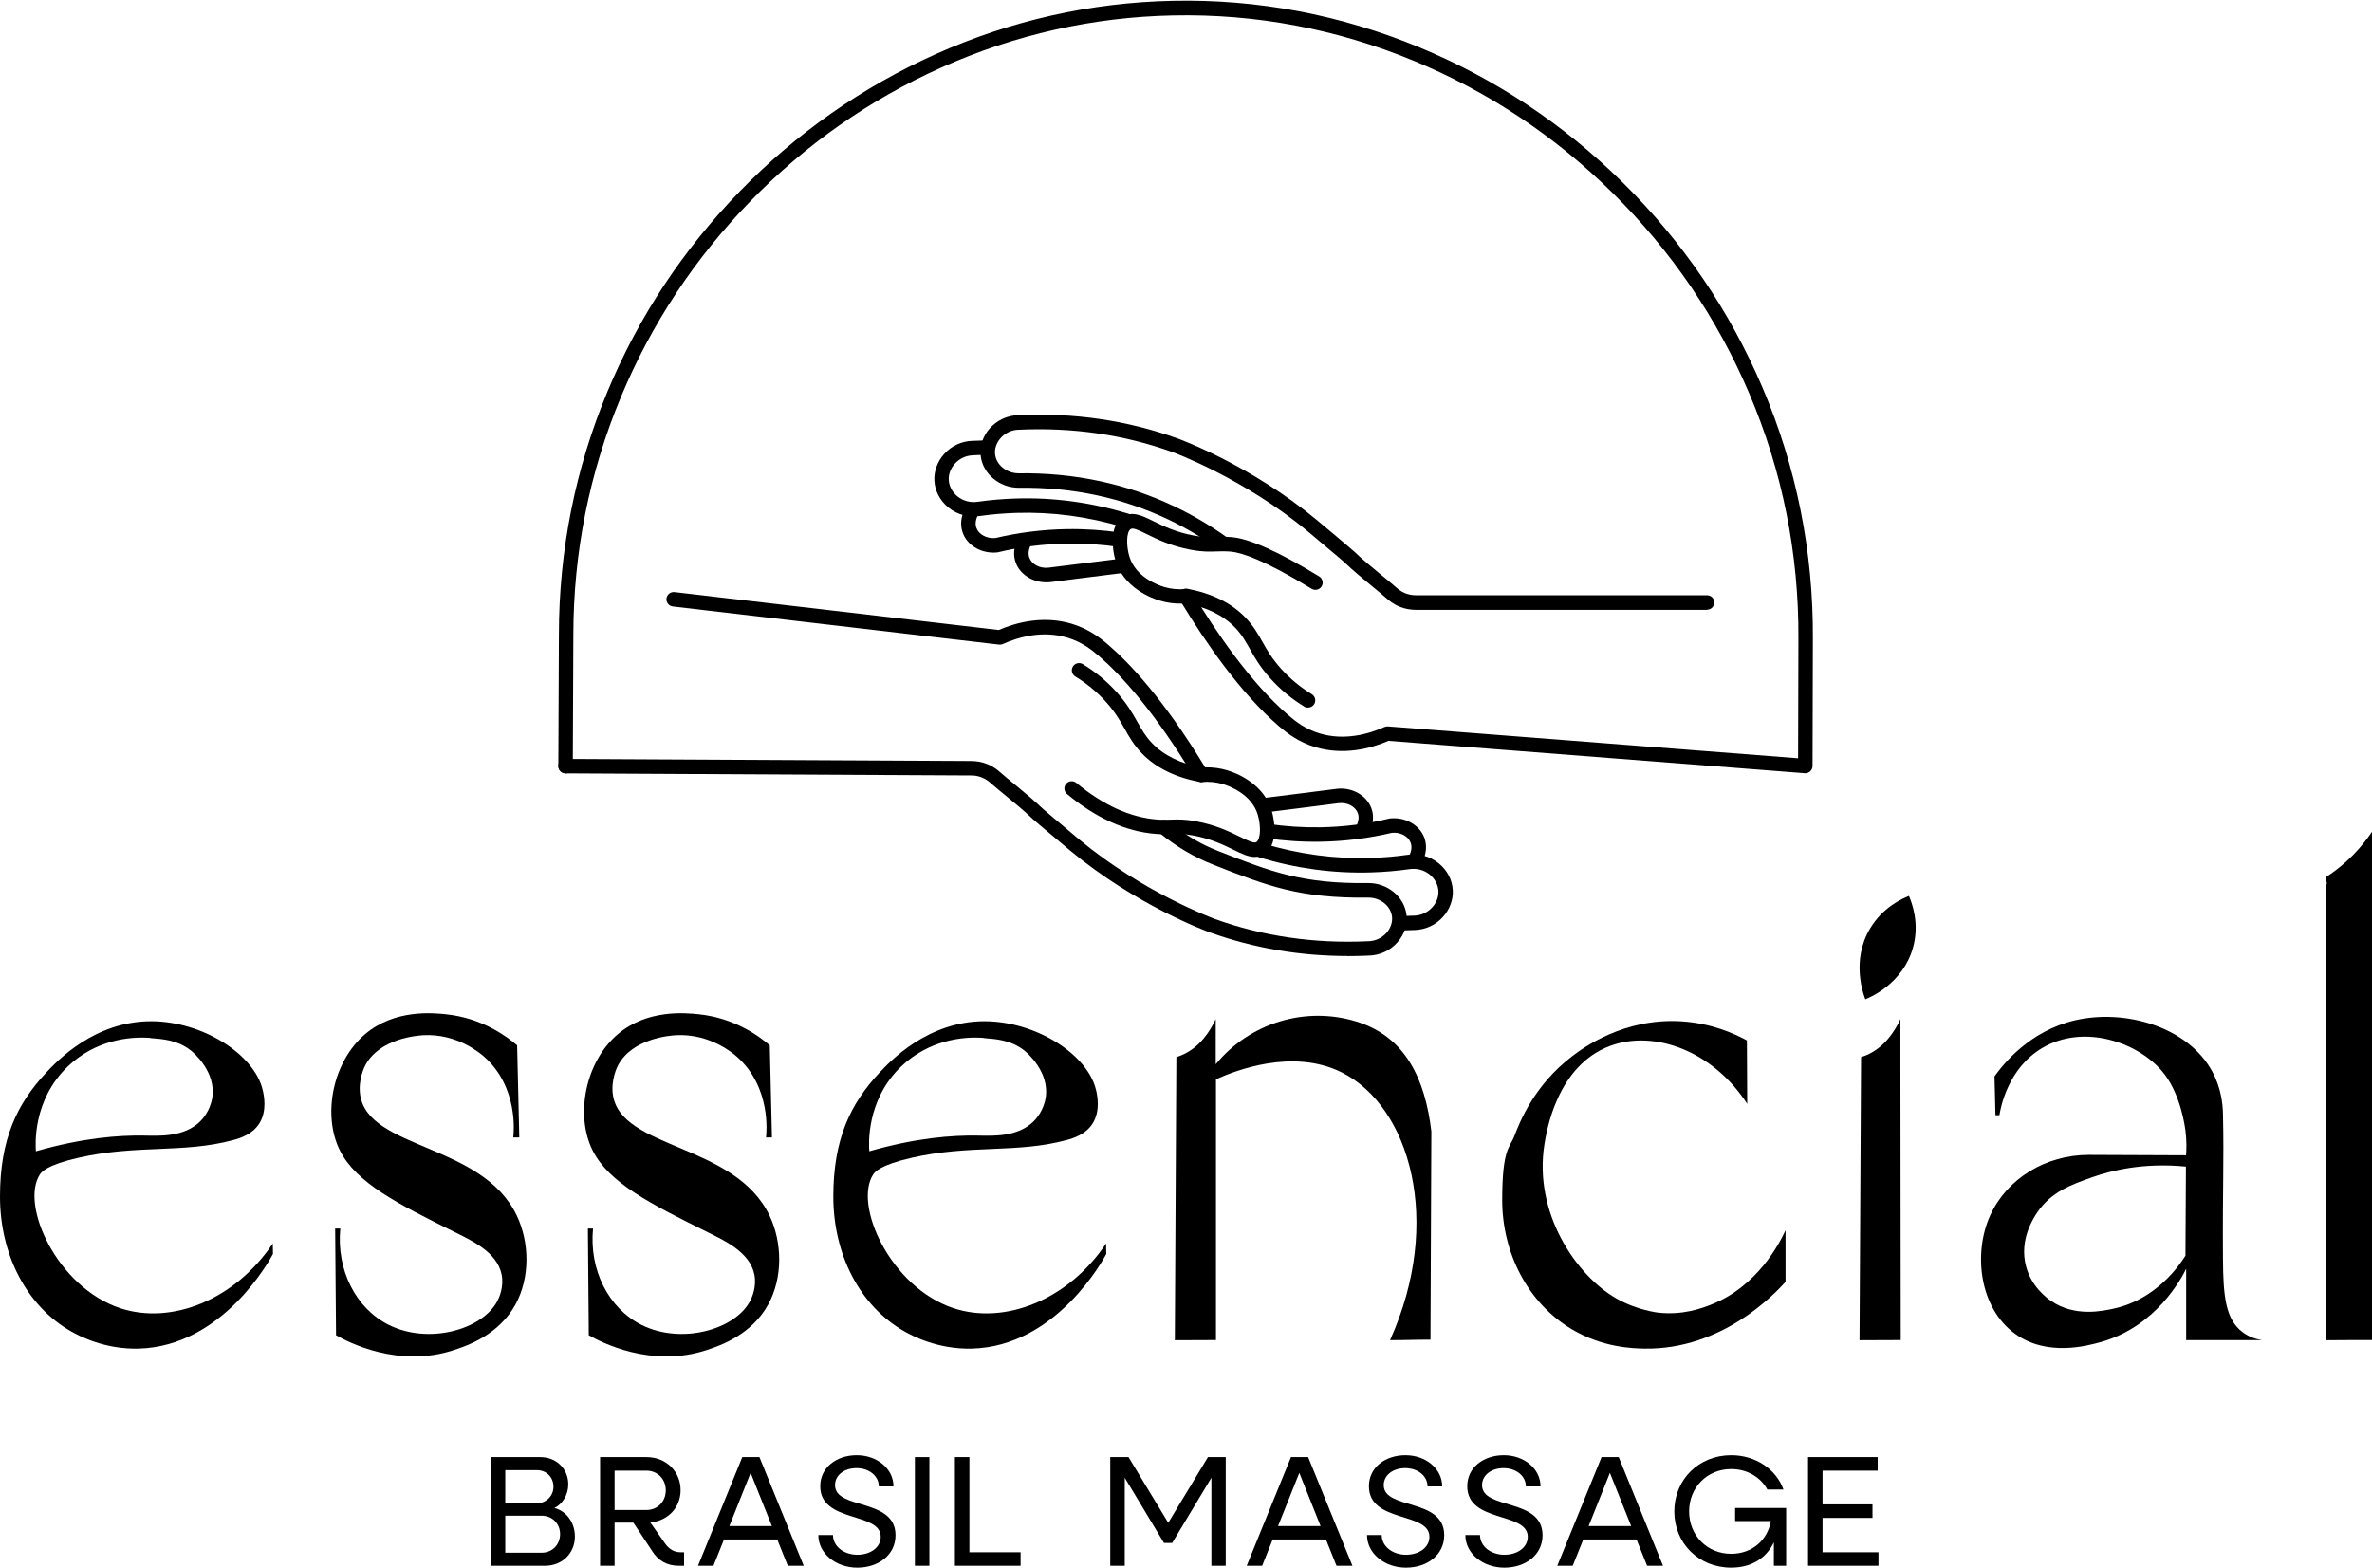 <?xml version="1.0" encoding="UTF-8"?>
<svg id="Logo" xmlns="http://www.w3.org/2000/svg" viewBox="0 0 2952.6 1951.9">
  <g id="Brasil_Massage" data-name="Brasil Massage">
    <path d="M611.48,1814.19h61.19c19.61,0,34.71,14.32,34.71,33.93,0,13.33-7.45,24.71-17.26,29.42,15.1,3.92,25.49,18.24,25.49,35.5,0,20.98-15.88,36.48-37.26,36.48h-66.87v-135.31ZM628.94,1830.46v41.18h39.61c10.98,0,20.4-8.82,20.4-20.59s-8.83-20.59-20.4-20.59h-39.61ZM628.94,1887.14v46.08h45.3c13.14,0,22.94-10,22.94-23.14s-9.81-22.94-22.94-22.94h-45.3Z"/>
    <path d="M746.98,1814.19h57.85c24.12,0,42.36,17.65,42.36,41.18,0,21.77-15.88,38.24-37.65,40.2l18.24,26.08c5.29,7.45,11.77,10.98,19.22,10.98h4.51v16.87h-6.47c-14.71,0-26.08-6.28-33.93-19.41l-22.75-34.32h-23.34v53.73h-18.04v-135.31ZM765.03,1831.05v49.03h39.61c13.73,0,24.12-10.39,24.12-24.51s-10.39-24.51-24.12-24.51h-39.61Z"/>
    <path d="M923.96,1814.19h21.38l55.11,135.31h-19.81l-13.14-32.75h-66.28l-13.14,32.75h-19.22l55.11-135.31ZM960.83,1900.08l-26.47-66.28-26.47,66.28h52.95Z"/>
    <path d="M1018.64,1911.26h18.24c0,13.92,13.34,24.51,30.4,24.51,16.08,0,29.02-9.02,29.02-22.36,0-31.38-75.3-16.86-75.3-62.95,0-23.53,20.4-38.63,45.5-38.63s45.69,16.67,45.69,38.83h-18.24c0-12.94-11.96-22.75-27.85-22.75-14.51,0-26.67,8.24-26.67,21.18,0,31.18,75.3,15.49,75.3,62.36,0,24.51-21.18,40.4-47.65,40.4s-48.44-17.65-48.44-40.59Z"/>
    <path d="M1138.84,1814.19h18.04v135.31h-18.04v-135.31Z"/>
    <path d="M1188.65,1814.19h18.04v118.45h63.73v16.87h-81.78v-135.31Z"/>
    <path d="M1382.02,1814.19h22.75l49.42,81.78,49.42-81.78h22.16v135.31h-17.85v-109.62l-48.83,81.19h-10.2l-48.83-81.19v109.62h-18.04v-135.31Z"/>
    <path d="M1606.96,1814.19h21.38l55.11,135.31h-19.81l-13.14-32.75h-66.28l-13.14,32.75h-19.22l55.11-135.31ZM1643.83,1900.08l-26.47-66.28-26.47,66.28h52.95Z"/>
    <path d="M1701.64,1911.26h18.24c0,13.92,13.34,24.51,30.4,24.51,16.08,0,29.02-9.02,29.02-22.36,0-31.38-75.3-16.86-75.3-62.95,0-23.53,20.39-38.63,45.5-38.63s45.69,16.67,45.69,38.83h-18.24c0-12.94-11.96-22.75-27.85-22.75-14.51,0-26.67,8.24-26.67,21.18,0,31.18,75.3,15.49,75.3,62.36,0,24.51-21.18,40.4-47.65,40.4s-48.44-17.65-48.44-40.59Z"/>
    <path d="M1824.04,1911.26h18.24c0,13.92,13.33,24.51,30.4,24.51,16.08,0,29.02-9.02,29.02-22.36,0-31.38-75.3-16.86-75.3-62.95,0-23.53,20.4-38.63,45.5-38.63s45.69,16.67,45.69,38.83h-18.24c0-12.94-11.96-22.75-27.85-22.75-14.51,0-26.67,8.24-26.67,21.18,0,31.18,75.3,15.49,75.3,62.36,0,24.51-21.18,40.4-47.65,40.4s-48.44-17.65-48.44-40.59Z"/>
    <path d="M1993.56,1814.19h21.38l55.11,135.31h-19.81l-13.14-32.75h-66.28l-13.14,32.75h-19.22l55.11-135.31ZM2030.43,1900.08l-26.47-66.28-26.47,66.28h52.95Z"/>
    <path d="M2084.12,1881.84c0-39.81,30.59-70.01,70.79-70.01,30.79,0,56.09,17.65,65.11,42.75h-20c-8.63-15.49-25.1-25.49-45.1-25.49-29.81,0-52.36,22.75-52.36,52.75s22.55,52.75,52.36,52.75c26.08,0,45.3-17.06,49.42-40.79h-44.52v-16.28h63.54v71.97h-15.3v-29.22c-9.61,20.2-28.44,31.57-53.14,31.57-40.2,0-70.79-30.2-70.79-70.01Z"/>
    <path d="M2250.61,1814.19h86.68v16.87h-68.64v41.97h62.17v16.87h-62.17v42.75h69.62v16.87h-87.66v-135.31Z"/>
  </g>
  <g id="essencial">
    <path d="M339.8,1561.2c-3.2,6.2-62.1,115.2-167.2,117.9-42.6,1.1-74.2-15.9-83.7-21.2C32.3,1625.8,0,1561.1,0,1489.8s21.1-115.3,57.2-154c13.6-14.6,60.4-64.4,131.2-64.3,64.1.2,128.5,41.4,138.7,86,1.3,5.7,5.9,25.8-4.7,41.9-8.5,12.9-22.8,17.6-32.2,20.1-62,16.7-120,5.4-192.6,22-39.4,9-45.8,17.6-47.9,20.7-25,38.1,21.5,140.5,99.7,166.5,64,21.3,143.3-10.4,190.2-80.5,0,4.3.1,8.6.2,12.9h0v.1ZM187.5,1292.3c-26.6-2.2-68.9,2.9-102.9,35.3-44.3,42.2-40.5,98.6-39.9,105.8,58.2-16.7,103-20.1,135.2-19.5,18,.3,49.5,2.2,69.6-18,2-2,11.8-12.2,14.6-28.4,5.7-33.3-24.4-57.9-26.3-59.4-17-13.4-35.5-14.4-50.3-15.6h0v-.2h0Z"/>
    <path d="M1377.1,1561.2c-3.2,6.2-62.1,115.2-167.2,117.9-42.6,1.1-74.2-15.9-83.7-21.2-56.6-32.1-88.9-96.8-88.9-168.1s21.1-115.3,57.2-154c13.6-14.6,60.4-64.4,131.2-64.3,64.1.2,128.5,41.4,138.7,86,1.3,5.7,5.9,25.8-4.7,41.9-8.5,12.9-22.8,17.6-32.2,20.1-62,16.7-120,5.4-192.6,22-39.4,9-45.8,17.6-47.9,20.7-25,38.1,21.5,140.5,99.7,166.5,64,21.3,143.3-10.4,190.2-80.5,0,4.3,0,8.6.2,12.9h0v.1ZM1224.9,1292.3c-26.6-2.2-68.9,2.9-102.9,35.3-44.3,42.2-40.5,98.6-39.9,105.8,58.2-16.7,103-20.1,135.2-19.5,18,.3,49.5,2.2,69.6-18,2-2,11.8-12.2,14.6-28.4,5.7-33.3-24.4-57.9-26.3-59.4-17-13.4-35.6-14.4-50.3-15.6h0v-.2h0Z"/>
    <path d="M646.2,1416.2h-7.3c.7-5.7,6.5-62.6-36.1-100.4-4.8-4.3-33.9-29.2-75.9-26.9-7.2.4-54.4,3.8-72.3,37.7-.6,1.1-9,17.6-6.3,36.3,9.7,68.5,152.1,60.2,195.1,150.8,15.8,33.4,16.6,76.9-1.7,110.4-21,38.2-60.3,51.4-76,56.6-69.9,23.4-133.3-10.2-147.4-18.2-.4-44.3-.8-88.6-1.1-132.9h6.4c-5,51.4,19.2,99.3,60.2,119.9,49.6,24.9,116.8,6.2,135.5-30,1.9-3.7,8.2-17.1,5.1-32.7-5.7-28.1-37.7-42.5-59.7-53.4-68.4-34-121.4-60.4-141.7-101.2-21.8-43.7-9.2-110.2,31.7-144.8,36.7-31,84.3-26.2,100-24.6,46,4.6,77.1,28.5,89,38.7.9,38.2,1.8,76.4,2.7,114.6h-.2v.1Z"/>
    <path d="M960.8,1416.2h-7.3c.7-5.7,6.5-62.6-36.1-100.4-4.8-4.3-33.9-29.2-75.9-26.9-7.2.4-54.4,3.8-72.3,37.7-.6,1.1-9,17.6-6.3,36.3,9.7,68.5,152.1,60.2,195.1,150.8,15.8,33.4,16.6,76.9-1.7,110.4-21,38.2-60.3,51.4-76,56.6-69.9,23.4-133.3-10.2-147.4-18.2l-1.1-132.9h6.4c-5,51.4,19.2,99.3,60.2,119.9,49.6,24.9,116.8,6.2,135.5-30,1.9-3.7,8.2-17.1,5.1-32.7-5.7-28.1-37.7-42.5-59.7-53.4-68.4-34-121.4-60.4-141.7-101.2-21.8-43.7-9.2-110.2,31.7-144.8,36.7-31,84.3-26.2,100-24.6,46,4.6,77.1,28.5,88.9,38.7.9,38.2,1.8,76.4,2.7,114.6h-.1v.1Z"/>
    <path d="M1730.3,1668.5c66.7-147.9,24.3-291-60-333.2-61.5-30.8-133.7-1.9-156.7,8.5v324.7c-23,0-28.2.2-51.2.2.6-117.5,1.2-235,1.9-352.5,1.9-.6,3.9-1.3,5.8-2.1,23.4-9.6,36.4-30.6,43.2-45.2v56.2c42.3-51.6,111.7-72.7,175.1-53.2,61.6,18.9,85.5,72.2,93.3,136.6-.4,86.5-.8,173-1.1,259.5-23.8,0-26.4.6-50.2.6h-.2l.1-.1Z"/>
    <path d="M2365.9,1668.5c-23,0-28.2.2-51.2.2.6-117.5,1.2-235,1.9-352.5,1.9-.6,3.9-1.3,5.8-2.1,23.4-9.6,36.4-30.6,43.2-45.2v56.2c.1,114.5.2,229,.4,343.4h-.1Z"/>
    <path d="M2222.5,1596.1c-13.9,15.4-79.1,84.3-174.8,83-15.8-.2-52.6-1.4-90.5-23.7-56-33.1-87.3-96.3-87.3-161.1s9.6-65.3,15.2-80c6.7-17.6,24.7-63.3,72.1-99.4,13.6-10.3,64.1-47.6,135.4-43.3,37.4,2.3,66,15.1,81.9,23.8l.4,79c-42.3-65.3-114.9-92.8-170.6-72.2-66.1,24.5-79.1,105.8-81.8,122.3-13.9,86.3,40.1,164,89.4,192.1,25.9,14.8,52.1,17.7,52.1,17.7,30.4,3.4,53.9-5.3,65-9.6,58.9-22.7,86.6-77.8,93.6-93v64.4h-.1Z"/>
    <path d="M2321.9,1244.2c-2.1-5.4-18.1-47.8,5.9-88.1,15.7-26.4,39.8-37.2,48.4-40.6,3.5,8.1,13.6,33.8,5,64.5-12.6,44.9-54.1,62.2-59.3,64.2h0Z"/>
    <path d="M2721.3,1668.2v-88.5c-6.1,12.3-37.7,72.2-106.4,91.3-16.3,4.5-66.7,18.6-106.7-10.4-44.4-32.2-52.2-100.4-30.9-147.3,20.9-45.9,69.1-75.4,122.7-75.4,29.1.2,92.1.3,121.2.5.5-7.6.8-18.2-.8-30.6-.6-4.6-5.6-43.1-25.7-69.8-29.6-39.4-100-64.6-152.9-33-42.6,25.4-51.5,74.4-53,83.5h-4.9c-.4-16.1-.8-32.2-1.2-48.3,10.8-15.2,43.6-56.7,100.5-69.9,62.1-14.3,140.4,7.9,170.7,64.1,10.6,19.7,12.9,39.2,13.2,52.2,1.4,62.1-.6,89.6,0,180.8.3,45.6,3,74.9,24.1,91,8.6,6.6,17.9,9.1,24.6,10.2h-94.7l.2-.4h0ZM2721,1452.5c-53.5-5.3-93.7,5.2-116.2,13.1-26.8,9.4-51.8,18.5-68.9,44-4.4,6.5-22.7,33.8-14,66.8,6.6,25.3,25.2,39.2,31.3,43.4,29.9,20.3,64.3,12.5,78.8,9.3,52.4-11.8,80.9-53.7,88.4-65.7.2-37,.4-73.9.6-110.9h0Z"/>
    <path d="M2894.9,1668.7v-566.7c4.6-2.5-3.2-7.7,1.6-10.8,26-16.9,44-37.7,56.1-55.6v632.9c-19.2,0-38.5,0-57.7.2h0Z"/>
  </g>
  <g id="LogoBild">
    <path d="M704,962.8h0c-5,0-9-4.1-9-9v-.2c.2-53.5.4-108.8.7-163.2,0-104.7,20.3-206.7,60.6-303.2,38.7-92.9,94.2-176.7,164.8-249.2,70.4-72.3,152.2-129.6,243.2-170.4C1258.2,25.5,1357.8,3.1,1460.1,1c105.2-2.2,208.2,17.3,306.1,57.7,94.6,39.1,180,95.8,253.7,168.5,74.5,73.5,133,159.3,173.8,254.9,42.5,99.5,63.6,205,62.9,313.6,0,26.2-.1,52.4-.2,78.6,0,26.5-.2,52.9-.2,79.4,0,2.5-1.1,4.9-2.9,6.6-1.8,1.7-4.3,2.6-6.8,2.4l-518.1-40.3c-22.5,9.7-56,18.4-91.2,7.8-20.5-6.2-34.5-16.8-45.5-26.3-47.8-41.1-91.4-104.7-120.4-152.4-9.6.2-18.8-1-27.6-3.7-5.4-1.6-16-5.4-26.5-12.6-14.5-9.8-24.1-22.4-28.7-37.4-4.2-14-7.8-43.3,9.1-54.3,11.6-7.6,23.9-1.6,38.1,5.4,12.5,6.1,28,13.7,49.9,17.8,12.5,2.3,19.3,2.1,27.3,1.8,5.6-.2,11.9-.4,20.4.3,22,1.8,58.6,18.2,108.8,48.9,4.2,2.6,5.6,8.1,3,12.4-2.6,4.2-8.1,5.6-12.4,3-59.4-36.3-87.6-45.2-100.8-46.3-7.5-.6-13-.4-18.3-.2-8.3.3-16.8.6-31.2-2.1-24.4-4.5-41.8-13-54.6-19.3-10.7-5.3-17.5-8.4-20.3-6.5-5.7,3.7-5.6,21.3-1.7,34.1,7.6,25.4,35,35.5,43.2,38,8.3,2.5,17.3,3.4,26.5,2.6,3.4-.3,6.7,1.4,8.5,4.3,28.3,47.1,72,111.8,119.6,152.7,9.6,8.3,21.7,17.5,38.9,22.7,31,9.4,61,.9,80.7-7.9,1.4-.6,2.9-.9,4.4-.8l510.6,39.7c0-23.2.1-46.5.2-69.7,0-26.2.1-52.4.2-78.6.7-106.1-19.9-209.2-61.4-306.4-39.9-93.5-97-177.3-169.9-249.2-72.1-71.1-155.5-126.6-248-164.7-95.6-39.5-196.2-58.4-298.9-56.3-99.9,2-197.1,23.9-288.9,65-88.9,39.8-168.9,95.8-237.6,166.5-69,70.9-123.2,152.8-161,243.6-39.3,94.2-59.2,193.9-59.2,296.3-.3,54.5-.5,109.8-.7,163.2v.2c0,5-4,9-9,9v-.2Z"/>
    <path d="M1628.3,881.1c-1.6,0-3.2-.4-4.7-1.3-15.7-9.6-29.9-21.3-42.1-34.9-13-14.4-19.8-26.4-25.8-37.1-5.4-9.5-10-17.8-18.2-26.3-14.7-15.4-35.9-25.7-62.9-30.8-4.9-.9-8.1-5.6-7.2-10.5.9-4.9,5.6-8.1,10.5-7.2,30.8,5.8,55.2,17.9,72.5,36,9.7,10.2,15.2,19.7,20.9,29.9,5.8,10.3,11.9,21,23.5,33.9,11.1,12.3,23.9,22.9,38.1,31.5,4.2,2.6,5.6,8.1,3,12.4-1.7,2.8-4.7,4.3-7.7,4.3l.1.1Z"/>
    <path d="M2125,759.3h-362.5c-6.8,0-13.4-1.2-19.5-3.6-8.6-3.3-14.1-8.2-16-9.8-6.4-5.6-13.2-11.2-19.8-16.6-11.2-9.2-22.7-18.7-33.4-28.9-.2-.1-5.6-5.2-46-38.9-79.5-66.1-167.3-98.3-168.2-98.6-60-21.7-124.3-31-191-27.9h-.3c-8.9.1-17.2,4-23,10.7-5.1,6-7.5,13.3-6.6,20.2,1.7,13.2,14.5,23.4,29.3,23.4s.2,0,.3,0c69.1-.9,134.4,13,194.2,41.5,22.7,10.8,44.7,23.9,65.5,38.8,4,2.9,4.9,8.5,2,12.6-2.9,4-8.5,4.9-12.6,2-19.9-14.3-41-26.8-62.7-37.2-57.2-27.2-119.9-40.6-186.2-39.7h-.5c-23.7,0-44.3-17.1-47.2-39.1-1.6-12,2.3-24.5,10.8-34.4,9.1-10.5,22.3-16.7,36.2-16.9,69-3.3,135.6,6.5,197.8,28.9,3.7,1.3,91.5,33.5,173.6,101.7,41.2,34.3,46.5,39.3,47,39.7,10.2,9.8,21.5,19,32.4,28,6.7,5.5,13.6,11.1,20.2,16.9,1.3,1.1,5,4.4,10.6,6.6,4.1,1.6,8.4,2.4,13,2.4h362.5c5,0,9,4,9,9s-4,9-9,9l.1.2Z"/>
    <path d="M1401.4,656.9c-.9,0-1.7-.1-2.6-.4-44.1-13.3-89.1-19.3-133.9-17.9-15,.5-30,1.7-44.7,3.8-14,2.3-28.4-1.4-39.5-10.4-10.6-8.6-17-20.8-17.6-33.7-.6-11.8,3.9-23.9,12.2-33.1,8.9-9.9,21.2-15.7,34.5-16.3h.1c2.9,0,5.9-.2,8.8-.3,3-.1,6-.3,9-.4,5-.2,9.1,3.7,9.3,8.7.2,5-3.7,9.1-8.7,9.3-2.9,0-5.9.2-8.8.3-3,.1-6,.2-8.9.4-8.5.4-16.3,4.1-22,10.4-5.2,5.7-8,13.1-7.6,20.2.4,7.8,4.3,15.2,10.9,20.6,7.1,5.7,16.4,8.1,25.4,6.6h.2c15.4-2.2,31.1-3.5,46.8-4,46.7-1.5,93.7,4.8,139.7,18.7,4.8,1.4,7.5,6.5,6,11.2-1.2,3.9-4.7,6.4-8.6,6.4v-.1Z"/>
    <path d="M1236.4,688c-17,0-32.5-9.7-37.9-24.4-3.6-9.5-2.5-20.5,2.9-30.8,2.3-4.4,7.8-6.1,12.2-3.8,4.4,2.3,6.1,7.7,3.8,12.1h0c-3,5.8-3.7,11.6-2,16.2,3.1,8.3,12.9,13.5,23.5,12.6,28.9-6.8,58.7-10.6,88.4-11.1,22.8-.4,45.7,1.1,68.1,4.4,4.9.7,8.3,5.3,7.6,10.2-.7,4.9-5.3,8.3-10.2,7.6-21.4-3.1-43.3-4.6-65.2-4.2-28.7.5-57.3,4.1-85.2,10.8-.4,0-.7.1-1.1.2-1.7.2-3.3.3-5,.3l.1-.1Z"/>
    <path d="M1302.3,725c-17,0-32.5-9.7-37.9-24.4-3.6-9.5-2.5-20.5,2.9-30.8,2.3-4.4,7.8-6.1,12.2-3.8,4.4,2.3,6.1,7.7,3.8,12.1h0c-3,5.8-3.7,11.6-2,16.2,3.1,8.5,13.1,13.7,23.9,12.5,15.4-2,30.8-3.9,46.3-5.8,13.6-1.7,27.2-3.4,40.8-5.1,4.9-.6,9.4,2.9,10.1,7.8.7,4.9-2.9,9.4-7.8,10.1-13.6,1.7-27.2,3.4-40.8,5.1-15.4,1.9-30.9,3.9-46.3,5.9h-.1c-1.7.2-3.3.3-5,.3l-.1-.1Z"/>
    <path d="M1562,1067c-8.2,0-16.9-4.3-26.4-8.9-12.5-6.1-28-13.7-49.9-17.8-12.5-2.3-19.3-2.1-27.3-1.8-5.6.2-11.9.4-20.4-.3-36.8-3-73.7-19.7-109.8-49.6-3.8-3.2-4.4-8.8-1.2-12.7,3.2-3.8,8.8-4.4,12.7-1.2,33.2,27.5,66.8,42.9,99.8,45.6,7.5.6,13,.4,18.3.2,8.3-.3,16.8-.6,31.2,2.1,24.4,4.5,41.8,13,54.6,19.3,10.7,5.3,17.5,8.4,20.3,6.5,5.7-3.7,5.6-21.3,1.7-34.1-7.6-25.4-35-35.5-43.2-38-8.3-2.5-17.3-3.4-26.5-2.6-3.4.3-6.7-1.4-8.5-4.3-51.2-85.3-93.3-130.1-119.6-152.7-9.6-8.3-21.7-17.5-38.9-22.7-31-9.4-61-.9-80.7,7.9-1.5.7-3.1.9-4.7.7-122.5-14.4-247.1-28.9-367.6-43l-38.4-4.5c-4.9-.6-8.5-5-7.9-10,.6-4.9,5.1-8.5,10-7.9l38.4,4.5c119.7,14,243.4,28.4,365.2,42.7,22.5-9.7,55.9-18.3,91-7.7,20.5,6.2,34.5,16.8,45.5,26.3,26.8,23,69.2,68.1,120.4,152.4,9.6-.2,18.8,1,27.6,3.7,5.4,1.6,16,5.4,26.5,12.6,14.5,9.8,24.1,22.4,28.7,37.4,4.2,14,7.8,43.3-9.1,54.3-3.8,2.5-7.7,3.5-11.7,3.5l-.1.1Z"/>
    <path d="M1495.2,973.8c-.5,0-1.1,0-1.7-.2-30.8-5.8-55.2-17.9-72.5-36-9.7-10.2-15.2-19.7-20.9-29.9-5.8-10.3-11.9-21-23.5-33.9-11.1-12.3-23.9-22.9-38.1-31.5-4.2-2.6-5.6-8.1-3-12.4,2.6-4.2,8.1-5.6,12.4-3,15.7,9.6,29.9,21.3,42.1,34.9,13,14.4,19.8,26.4,25.8,37.1,5.4,9.5,10,17.8,18.2,26.3,14.7,15.4,35.9,25.7,62.9,30.8,4.9.9,8.1,5.6,7.2,10.5-.8,4.3-4.6,7.3-8.8,7.3h-.1Z"/>
    <path d="M1677.7,1190.3c-59.8,0-117.5-9.9-171.9-29.5-3.7-1.3-91.5-33.5-173.6-101.7-41.2-34.3-46.5-39.3-47-39.7-10.2-9.8-21.5-19-32.4-28-6.7-5.5-13.6-11.1-20.2-16.9-1.3-1.1-5-4.4-10.6-6.6-6-2.4-11.2-2.4-13-2.4-11.9,0-217.7-1.2-505-2.6-5,0-9-4.1-9-9s4-9,9-9h0c287.3,1.4,493.2,2.5,505,2.6,6.8,0,13.4,1.2,19.4,3.6,8.5,3.3,14.1,8.2,15.9,9.8,6.4,5.6,13.2,11.2,19.8,16.6,11.2,9.2,22.7,18.7,33.4,28.9.2.1,5.6,5.2,46,38.9,79.5,66.1,167.3,98.3,168.2,98.7,60,21.7,124.3,31,191,27.9h.3c8.8-.1,17.2-4,23-10.6,5.2-6,7.6-13.4,6.7-20.3-1.7-13.2-14.5-23.4-29.3-23.4s-.2,0-.3,0c-85.7,1-125.8-14.7-192.1-40.7l-1.4-.6c-23.3-9.1-45.7-22.4-66.5-39.4-3.8-3.1-4.4-8.8-1.3-12.7,3.1-3.8,8.8-4.4,12.7-1.3,19.4,15.9,40.1,28.2,61.7,36.6l1.5.6c64.3,25.2,103.2,40.4,185.4,39.4h.5c23.7,0,44.3,17.1,47.1,39.1,1.6,12-2.4,24.6-11,34.4-9.1,10.5-22.3,16.6-36.2,16.8-8.7.4-17.3.6-25.9.6l.1-.1Z"/>
    <path d="M1743.5,1158.6c-4.8,0-8.8-3.8-9-8.7-.2-5,3.7-9.1,8.7-9.3,2.9,0,5.9-.2,8.8-.3,3-.1,6-.2,8.9-.3,8.5-.4,16.3-4.1,22-10.4,5.2-5.7,8-13.1,7.6-20.2-.4-7.8-4.3-15.2-10.9-20.6-7.1-5.7-16.4-8.1-25.4-6.6h-.2c-15.4,2.2-31.1,3.5-46.8,4-46.7,1.5-93.7-4.8-139.7-18.7-4.8-1.4-7.5-6.5-6-11.2,1.4-4.8,6.5-7.5,11.2-6,44.1,13.3,89.1,19.3,133.9,17.9,15-.5,30-1.7,44.7-3.8,14-2.3,28.4,1.4,39.5,10.4,10.6,8.6,17,20.8,17.6,33.7.6,11.8-3.9,23.9-12.2,33.1-8.9,9.9-21.2,15.7-34.5,16.3h-.1c-2.9,0-5.9.2-8.8.3-3,.1-6,.3-9,.4h-.3,0Z"/>
    <path d="M1762,1078.8c-1.4,0-2.8-.3-4.2-1-4.4-2.3-6.1-7.7-3.8-12.1h0c1.8-3.3,4.3-9.9,2-16.3-3-8.3-12.8-13.5-23.4-12.5-28.9,6.8-58.7,10.6-88.4,11.1-22.8.4-45.7-1.1-68.1-4.4-4.9-.7-8.3-5.3-7.6-10.2.7-4.9,5.3-8.3,10.2-7.6,21.4,3.1,43.3,4.6,65.2,4.2,28.7-.5,57.3-4.1,85.2-10.8.4,0,.7-.1,1.1-.2,18.9-2.1,36.9,8.1,42.8,24.1,3.5,9.6,2.5,20.6-3,30.9-1.6,3.1-4.8,4.8-8,4.8h0Z"/>
    <path d="M1696.2,1041.8c-1.4,0-2.8-.3-4.2-1-4.4-2.3-6.1-7.7-3.8-12.1h0c3-5.8,3.7-11.6,2-16.2-3.1-8.5-13.1-13.7-23.9-12.5-15.4,2-30.9,3.9-46.3,5.9-13.5,1.7-27.1,3.4-40.7,5.1-4.9.6-9.4-2.9-10.1-7.8-.6-4.9,2.9-9.4,7.8-10.1,13.6-1.7,27.2-3.4,40.7-5.1,15.5-1.9,30.9-3.9,46.4-5.9h.1c18.9-2.1,36.9,8.1,42.8,24.1,3.6,9.5,2.5,20.4-2.9,30.8-1.6,3.1-4.8,4.8-8,4.8h.1Z"/>
  </g>
</svg>